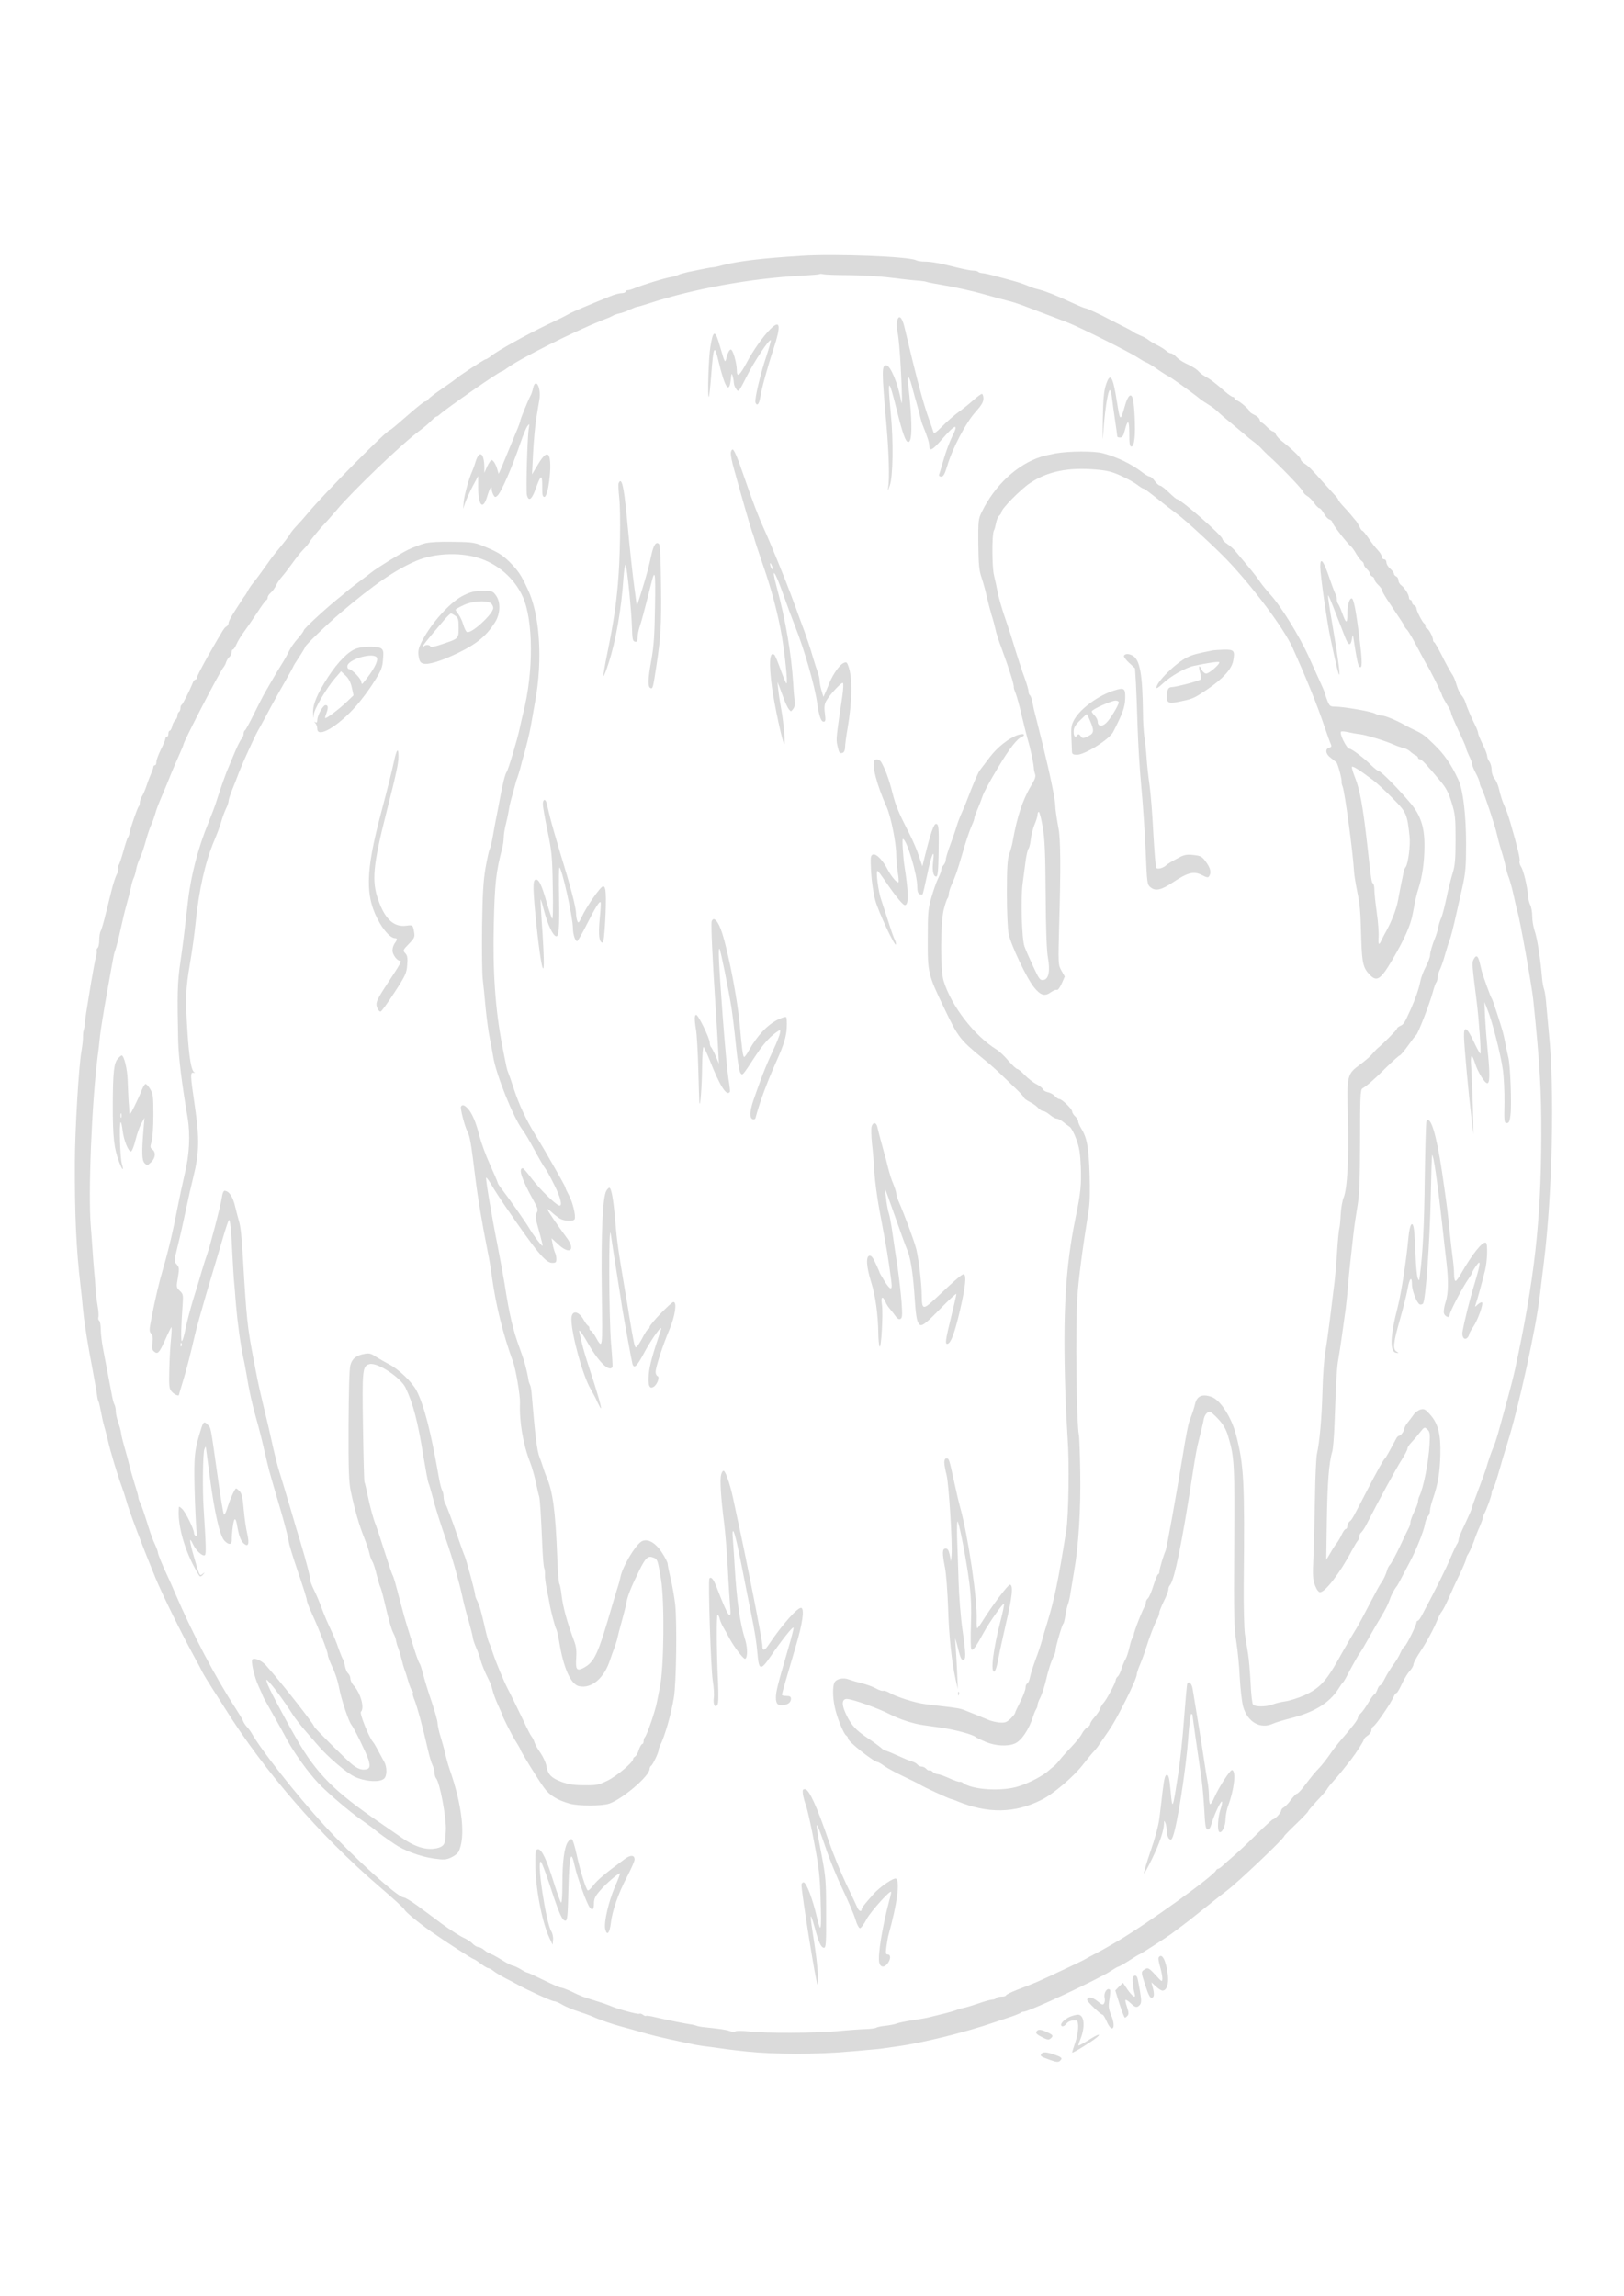 <?xml version="1.0" standalone="no"?>
<!DOCTYPE svg PUBLIC "-//W3C//DTD SVG 20010904//EN"
 "http://www.w3.org/TR/2001/REC-SVG-20010904/DTD/svg10.dtd">
<svg version="1.0" xmlns="http://www.w3.org/2000/svg" viewBox="0 0 1080 1527"
 preserveAspectRatio="xMidYMid meet">

<g transform="translate(0,1527) scale(0.1,-0.1)"
fill="#dbdbdb" stroke="none">
<path d="M5335 13569 c-262 -16 -427 -36 -530 -63 -27 -8 -57 -14 -65 -14 -15
-1 -64 -10 -163 -31 -26 -6 -55 -14 -65 -19 -9 -5 -35 -13 -57 -16 -43 -8
-179 -50 -233 -72 -18 -8 -39 -14 -47 -14 -8 0 -15 -4 -15 -10 0 -5 -12 -10
-26 -10 -14 0 -49 -9 -77 -21 -138 -56 -245 -101 -272 -116 -40 -22 -46 -25
-145 -72 -139 -67 -332 -174 -373 -208 -16 -13 -33 -23 -38 -23 -9 0 -187
-117 -199 -131 -3 -3 -43 -32 -90 -64 -47 -32 -89 -64 -93 -72 -4 -7 -13 -13
-20 -13 -7 0 -60 -43 -119 -95 -59 -52 -110 -95 -114 -95 -21 0 -437 -421
-544 -550 -25 -30 -60 -70 -78 -88 -18 -19 -37 -43 -42 -52 -8 -16 -46 -65
-100 -130 -12 -14 -43 -56 -70 -95 -27 -38 -60 -83 -73 -98 -13 -15 -30 -40
-38 -55 -8 -15 -16 -29 -19 -32 -5 -5 -34 -50 -83 -127 -15 -24 -27 -49 -27
-57 0 -8 -6 -19 -14 -23 -15 -9 -18 -13 -124 -198 -39 -70 -72 -133 -72 -141
0 -8 -5 -14 -10 -14 -6 0 -15 -11 -20 -26 -18 -46 -65 -139 -72 -142 -5 -2 -8
-12 -8 -22 0 -10 -4 -22 -10 -25 -5 -3 -10 -14 -10 -24 0 -10 -6 -24 -14 -30
-8 -7 -18 -26 -21 -42 -4 -16 -11 -29 -16 -29 -5 0 -9 -9 -9 -20 0 -11 -4 -20
-10 -20 -5 0 -10 -6 -10 -13 0 -7 -13 -39 -30 -72 -16 -33 -30 -70 -30 -82 0
-13 -4 -23 -10 -23 -5 0 -10 -5 -10 -11 0 -6 -6 -25 -14 -42 -8 -18 -22 -54
-31 -82 -9 -27 -23 -60 -31 -72 -8 -12 -14 -31 -14 -41 0 -10 -3 -22 -7 -25
-9 -10 -53 -136 -60 -172 -3 -16 -9 -32 -12 -35 -4 -3 -17 -43 -30 -90 -13
-47 -27 -89 -32 -94 -4 -5 -5 -14 -2 -22 2 -7 -2 -26 -11 -41 -8 -15 -25 -66
-36 -113 -12 -47 -30 -121 -41 -165 -11 -44 -24 -88 -29 -97 -6 -10 -10 -38
-10 -62 0 -25 -5 -48 -11 -51 -5 -4 -8 -12 -6 -18 2 -7 0 -25 -5 -42 -5 -16
-19 -95 -33 -175 -33 -202 -36 -220 -40 -260 -1 -19 -5 -42 -8 -50 -3 -8 -5
-28 -5 -45 1 -16 -4 -59 -10 -95 -18 -99 -43 -521 -44 -740 -1 -357 9 -574 37
-815 2 -16 6 -57 10 -90 3 -33 7 -78 10 -100 7 -72 32 -227 60 -370 14 -77 28
-154 30 -172 2 -18 6 -37 9 -42 4 -5 11 -36 17 -68 6 -32 14 -71 19 -88 5 -16
17 -61 26 -99 18 -80 66 -238 93 -311 10 -27 24 -70 31 -95 22 -79 100 -285
192 -510 48 -116 172 -369 263 -535 21 -38 45 -83 53 -100 8 -16 39 -66 67
-110 28 -44 65 -101 81 -127 260 -416 631 -845 1022 -1182 95 -81 172 -152
172 -157 0 -10 94 -88 171 -142 95 -67 281 -187 288 -187 4 0 25 -13 47 -30
21 -16 44 -30 50 -30 6 0 23 -9 38 -21 15 -12 53 -34 84 -50 31 -16 64 -33 72
-38 60 -34 228 -111 243 -111 9 0 34 -10 55 -23 20 -12 69 -33 107 -45 39 -13
79 -27 90 -32 50 -23 136 -53 200 -70 39 -10 102 -28 140 -39 39 -12 120 -32
180 -45 183 -40 183 -40 265 -50 25 -3 61 -8 80 -11 19 -3 58 -8 85 -11 28 -3
64 -7 80 -9 177 -19 471 -20 685 0 25 2 77 6 115 10 39 3 81 7 95 9 14 2 61 9
105 15 164 22 457 94 650 161 28 9 75 25 105 35 30 10 59 22 65 26 5 5 15 9
23 9 35 0 497 216 580 271 24 16 47 29 51 29 4 0 36 18 70 40 34 22 64 40 66
40 6 0 179 111 214 137 13 10 36 27 51 38 42 31 96 73 198 155 51 41 106 84
121 95 70 52 381 347 381 362 0 3 36 40 80 82 44 42 80 80 80 84 0 4 26 34 57
68 32 33 62 68 67 77 5 10 25 35 45 57 33 37 64 75 117 143 36 47 84 123 84
132 0 5 11 17 25 26 14 9 25 25 25 35 0 10 6 22 13 26 19 11 118 156 137 201
5 12 13 22 18 22 4 0 20 27 35 60 15 33 39 72 52 86 14 15 25 34 25 44 0 9 19
45 43 81 44 66 93 157 118 219 7 19 20 42 27 51 8 9 29 50 47 91 18 42 51 114
74 160 22 47 41 92 41 99 0 8 7 24 15 35 8 12 24 48 36 80 11 33 29 78 40 101
10 24 19 47 19 53 0 6 4 18 9 28 19 35 51 125 51 141 0 10 4 21 8 27 8 8 18
38 53 159 4 17 26 89 48 160 73 236 187 757 211 965 4 36 17 139 28 230 56
453 71 1147 33 1515 -5 55 -13 138 -17 185 -3 47 -10 96 -15 109 -5 13 -12 49
-14 80 -12 135 -32 262 -50 313 -8 24 -15 66 -15 93 0 28 -6 61 -13 75 -7 14
-14 41 -15 61 -4 61 -30 169 -46 194 -9 13 -13 30 -10 38 5 13 -16 99 -62 257
-18 59 -24 76 -48 131 -8 20 -20 59 -26 87 -6 28 -20 61 -31 73 -11 13 -19 37
-19 58 0 20 -7 45 -15 55 -8 11 -15 28 -15 38 0 10 -13 45 -30 78 -16 33 -30
66 -30 74 0 8 -9 31 -20 53 -25 50 -56 122 -65 153 -4 14 -15 34 -25 45 -10
11 -23 38 -30 60 -18 56 -18 57 -39 90 -11 17 -39 68 -62 115 -24 47 -47 87
-51 88 -5 2 -8 9 -8 16 0 20 -30 76 -41 76 -5 0 -9 6 -9 14 0 8 -3 16 -7 18
-12 5 -53 85 -53 101 0 8 -7 17 -15 21 -8 3 -15 12 -15 21 0 8 -4 15 -10 15
-5 0 -10 7 -10 15 0 20 -29 66 -52 83 -10 7 -18 22 -18 33 0 11 -7 22 -15 25
-8 4 -15 12 -15 18 0 7 -11 22 -25 34 -14 12 -25 31 -25 42 0 11 -7 20 -15 20
-8 0 -15 7 -15 15 0 8 -9 25 -20 38 -32 35 -43 50 -74 95 -16 23 -32 42 -36
42 -4 0 -12 11 -18 25 -7 14 -17 31 -22 38 -6 7 -20 23 -31 37 -11 14 -36 42
-55 62 -19 20 -34 40 -34 44 0 4 -11 19 -25 33 -13 14 -44 49 -69 76 -83 93
-101 112 -128 130 -16 9 -28 23 -28 30 0 12 -61 71 -129 124 -17 14 -33 33
-37 43 -3 10 -11 18 -17 18 -7 0 -25 14 -41 30 -16 17 -33 30 -37 30 -3 0 -9
8 -12 19 -2 10 -18 24 -36 32 -17 8 -31 18 -31 23 0 11 -61 64 -82 72 -10 3
-18 10 -18 15 0 5 -5 9 -11 9 -6 0 -28 15 -49 33 -70 61 -97 82 -131 101 -19
10 -39 25 -46 34 -14 16 -40 33 -93 58 -19 9 -45 27 -57 40 -12 13 -28 24 -36
24 -7 0 -22 8 -33 18 -10 9 -37 26 -59 37 -22 11 -49 27 -60 36 -11 9 -36 22
-55 29 -19 8 -37 17 -40 20 -3 4 -37 23 -76 42 -39 20 -79 40 -90 46 -55 30
-147 72 -156 72 -5 0 -42 15 -81 33 -109 51 -178 78 -222 90 -22 5 -49 13 -60
18 -39 17 -80 31 -110 39 -16 5 -66 18 -110 30 -44 12 -90 23 -102 23 -12 1
-25 5 -29 10 -4 4 -19 7 -32 7 -14 0 -60 9 -101 19 -118 30 -179 41 -222 41
-22 0 -47 4 -57 9 -47 25 -536 44 -757 30z m315 -129 c85 -1 209 -8 275 -17
66 -8 144 -17 174 -19 29 -2 56 -6 60 -8 4 -3 61 -14 127 -25 66 -11 179 -36
250 -56 71 -20 147 -41 169 -46 22 -5 63 -18 90 -28 96 -36 220 -83 240 -91
11 -4 40 -16 65 -25 78 -30 412 -197 464 -232 28 -18 54 -33 58 -33 4 0 36
-19 71 -43 34 -24 69 -46 77 -49 13 -5 172 -119 210 -151 8 -7 32 -23 53 -36
22 -13 49 -33 61 -45 23 -22 45 -41 141 -120 33 -28 66 -55 72 -61 7 -5 24
-19 39 -30 14 -11 34 -28 43 -39 9 -10 29 -30 45 -45 74 -65 225 -222 230
-239 4 -10 16 -24 29 -31 12 -6 33 -27 46 -46 13 -19 29 -35 35 -35 6 0 20
-16 30 -35 10 -19 27 -37 37 -40 11 -4 19 -12 19 -18 0 -13 97 -139 123 -160
8 -7 25 -30 37 -52 13 -22 30 -44 37 -48 7 -4 13 -14 13 -21 0 -7 9 -21 20
-31 11 -10 20 -24 20 -30 0 -7 7 -15 15 -19 8 -3 15 -11 15 -19 0 -7 11 -24
25 -37 14 -13 25 -28 25 -34 0 -6 15 -33 33 -61 100 -150 117 -175 117 -180 0
-3 8 -15 18 -25 10 -11 42 -66 71 -122 30 -57 57 -107 61 -113 13 -15 100
-191 100 -200 0 -4 14 -30 30 -57 17 -26 30 -53 30 -59 0 -10 21 -58 71 -165
16 -34 29 -66 29 -71 0 -5 9 -28 20 -51 11 -22 20 -47 20 -55 0 -8 11 -35 25
-61 14 -26 25 -54 25 -62 0 -9 7 -28 15 -42 16 -31 89 -249 100 -302 4 -19 17
-69 30 -110 13 -41 26 -91 30 -110 3 -19 12 -51 20 -70 7 -19 21 -69 30 -110
9 -41 20 -91 26 -110 19 -66 95 -494 105 -585 45 -434 55 -610 54 -915 -2
-564 -45 -948 -175 -1550 -9 -41 -32 -131 -51 -200 -19 -69 -44 -159 -55 -200
-11 -41 -26 -88 -33 -105 -16 -35 -40 -105 -54 -155 -6 -19 -29 -82 -51 -140
-22 -58 -41 -109 -41 -114 0 -8 -15 -43 -66 -152 -13 -28 -24 -58 -24 -65 0
-8 -4 -19 -8 -25 -5 -5 -25 -47 -45 -94 -31 -74 -98 -209 -185 -372 -13 -27
-28 -48 -33 -48 -5 0 -9 -5 -9 -11 0 -18 -70 -159 -79 -159 -4 0 -17 -19 -27
-42 -10 -24 -33 -61 -50 -83 -16 -22 -41 -62 -54 -88 -13 -26 -27 -47 -32 -47
-5 0 -14 -13 -19 -30 -6 -16 -15 -30 -19 -30 -5 0 -22 -24 -39 -53 -17 -29
-40 -62 -51 -72 -11 -10 -20 -24 -20 -31 0 -12 -34 -57 -113 -148 -23 -27 -58
-72 -77 -101 -20 -28 -49 -65 -65 -82 -31 -32 -47 -51 -105 -127 -19 -25 -39
-46 -45 -46 -5 0 -23 -19 -40 -41 -16 -23 -38 -45 -47 -50 -10 -5 -18 -15 -18
-21 0 -14 -40 -58 -53 -58 -5 0 -53 -44 -107 -97 -54 -54 -122 -118 -151 -143
-29 -25 -63 -55 -76 -67 -13 -13 -28 -23 -33 -23 -4 0 -10 -4 -12 -9 -14 -37
-458 -356 -657 -473 -25 -15 -57 -33 -71 -41 -14 -8 -47 -27 -75 -41 -27 -14
-57 -30 -65 -35 -8 -6 -69 -35 -135 -66 -209 -98 -191 -90 -322 -140 -40 -16
-73 -32 -73 -37 0 -4 -13 -8 -29 -8 -17 0 -33 -4 -36 -10 -3 -5 -16 -10 -28
-10 -12 -1 -53 -12 -92 -26 -38 -13 -80 -26 -92 -28 -12 -2 -35 -8 -50 -14
-15 -6 -48 -16 -73 -22 -25 -6 -63 -16 -85 -21 -46 -12 -65 -15 -155 -29 -36
-6 -76 -14 -90 -20 -14 -5 -46 -11 -72 -14 -25 -2 -52 -8 -60 -12 -7 -5 -40
-9 -73 -10 -33 -1 -118 -7 -190 -14 -154 -13 -467 -14 -580 -2 -44 5 -87 6
-94 1 -8 -4 -26 -3 -38 2 -23 9 -68 15 -163 25 -25 2 -52 7 -60 11 -8 3 -24 7
-35 8 -25 3 -162 30 -237 48 -32 8 -60 12 -62 9 -3 -3 -12 1 -20 7 -8 7 -19
10 -25 7 -9 -6 -150 33 -196 54 -11 5 -51 19 -90 31 -91 28 -100 31 -165 63
-30 14 -62 26 -70 26 -8 0 -60 23 -115 50 -55 27 -104 50 -109 50 -5 0 -25 10
-45 23 -20 12 -43 22 -51 23 -8 1 -40 17 -70 36 -30 19 -65 38 -76 42 -12 4
-32 15 -44 26 -13 11 -31 20 -40 20 -9 0 -25 10 -36 21 -10 12 -39 31 -64 42
-24 11 -87 52 -140 90 -52 39 -127 95 -167 124 -40 29 -80 53 -90 53 -38 0
-340 275 -523 475 -189 207 -422 503 -486 616 -6 11 -20 30 -31 42 -11 12 -23
30 -26 39 -3 10 -26 48 -50 85 -133 204 -284 491 -401 763 -20 47 -43 99 -51
115 -33 70 -65 148 -65 159 0 7 -9 31 -20 55 -12 23 -31 77 -44 119 -27 87
-45 139 -57 164 -5 10 -9 23 -9 30 0 8 -12 49 -26 93 -14 44 -29 98 -34 120
-5 22 -19 74 -31 115 -12 41 -23 86 -24 100 -2 14 -10 45 -19 70 -9 25 -16 58
-16 73 0 16 -4 36 -9 45 -5 9 -11 31 -14 47 -6 31 -37 193 -62 325 -8 42 -15
99 -15 127 0 29 -5 55 -10 58 -6 4 -8 14 -6 23 3 10 1 44 -5 77 -6 33 -12 85
-14 115 -1 30 -5 82 -9 115 -3 33 -8 98 -11 145 -3 47 -8 114 -11 150 -19 219
6 825 46 1140 6 41 12 100 15 130 3 30 23 156 45 280 51 284 46 260 58 295 6
17 21 75 33 130 12 55 30 132 41 170 11 39 24 89 29 113 4 23 12 50 17 60 5 9
13 35 17 57 3 21 15 55 24 75 10 19 28 71 40 115 12 44 28 91 35 105 7 14 18
45 26 70 12 43 18 58 56 148 9 20 19 46 24 57 15 39 49 121 79 188 17 38 31
71 31 75 0 18 241 484 265 512 7 8 16 25 19 37 4 11 13 27 21 33 8 7 15 21 15
31 0 11 4 19 9 19 5 0 16 17 25 38 9 20 30 55 47 77 16 22 55 78 86 125 30 47
59 87 64 88 5 2 9 10 9 18 0 8 9 22 21 32 11 9 27 31 35 49 9 18 26 43 38 56
12 13 42 52 68 88 25 35 59 78 75 94 17 17 34 37 39 46 10 20 78 101 114 138
13 14 45 51 71 81 106 126 429 436 545 522 40 30 61 48 89 76 12 12 25 22 29
22 4 0 13 6 20 13 39 37 398 287 413 287 3 0 20 10 37 23 84 62 442 242 624
314 37 14 72 29 77 33 6 4 24 11 42 15 18 3 50 15 72 26 22 10 45 19 50 19 6
0 43 11 83 24 290 95 679 166 1003 182 66 4 122 8 125 11 2 2 14 2 25 -1 11
-3 90 -6 175 -6z"/>
<path d="M5965 13132 c-3 -16 -1 -51 5 -78 6 -27 15 -128 20 -224 10 -180 11
-275 3 -230 -19 113 -71 240 -99 240 -31 0 -31 -32 1 -395 17 -192 21 -359 12
-415 -6 -30 -4 -29 10 10 22 59 25 296 7 480 -23 244 -16 247 42 14 37 -149
57 -204 74 -204 21 0 26 69 16 216 -4 55 -11 125 -15 155 -13 79 3 81 23 2 10
-37 26 -98 37 -134 10 -36 20 -75 22 -85 2 -10 8 -28 12 -39 33 -81 45 -119
45 -140 0 -41 22 -29 85 44 89 103 114 109 66 15 -16 -33 -41 -99 -55 -149
-15 -49 -28 -96 -31 -102 -2 -8 4 -13 14 -13 15 0 24 16 41 73 34 115 124 287
186 355 41 46 54 68 54 91 0 17 -5 31 -10 31 -6 0 -29 -17 -53 -38 -23 -21
-68 -58 -100 -81 -32 -23 -82 -67 -111 -97 -43 -43 -55 -51 -59 -36 -3 9 -16
49 -30 87 -30 83 -65 207 -113 405 -19 80 -42 173 -50 208 -17 67 -38 82 -49
34z"/>
<path d="M5125 13083 c-52 -52 -116 -143 -161 -228 -46 -85 -64 -98 -64 -47
-1 51 -26 137 -40 137 -8 0 -19 -19 -26 -45 -13 -50 -12 -50 -45 63 -33 117
-46 117 -65 -1 -12 -71 -20 -341 -10 -331 3 2 10 69 16 147 15 195 21 205 49
87 42 -176 71 -218 81 -119 4 41 6 45 12 24 4 -14 8 -34 8 -45 0 -11 7 -31 16
-43 15 -22 17 -20 70 85 51 101 150 250 160 240 2 -2 -11 -51 -30 -108 -41
-121 -79 -287 -72 -306 10 -26 24 -12 31 30 10 64 50 209 90 329 50 153 44
194 -20 131z"/>
<path d="M7354 12708 c-13 -40 -18 -97 -20 -223 -2 -167 -2 -168 6 -55 10 127
28 238 40 245 5 3 12 -21 15 -52 4 -32 13 -101 21 -153 8 -52 14 -98 14 -102
0 -5 8 -8 19 -8 14 0 22 11 30 43 21 82 31 77 31 -15 0 -70 3 -88 14 -88 10 0
17 17 21 55 7 55 0 215 -11 261 -11 44 -33 26 -53 -45 -30 -106 -32 -105 -52
19 -28 182 -46 209 -75 118z"/>
<path d="M3545 12688 c-4 -18 -11 -39 -16 -48 -17 -31 -69 -159 -69 -169 0 -6
-13 -41 -29 -78 -16 -38 -43 -104 -61 -148 -18 -44 -37 -91 -43 -103 l-11 -24
-7 24 c-9 36 -28 68 -40 68 -5 0 -18 -19 -29 -42 l-19 -43 0 40 c-2 94 -33
113 -58 35 -7 -25 -18 -54 -23 -65 -22 -48 -51 -154 -56 -200 l-4 -50 13 40
c8 22 30 71 50 110 l37 69 0 -71 c0 -126 31 -161 60 -65 16 54 30 77 30 48 0
-10 5 -26 11 -37 9 -17 13 -18 26 -7 25 21 98 187 158 363 15 44 34 89 42 100
14 19 15 18 10 -12 -10 -52 -20 -418 -13 -446 11 -44 32 -31 56 36 37 103 46
107 46 24 -1 -57 2 -72 14 -72 25 0 51 199 34 263 -10 37 -36 22 -77 -48 l-39
-65 7 140 c4 77 13 180 21 230 8 49 17 107 21 127 13 81 -26 151 -42 76z"/>
<path d="M4860 12253 c0 -15 9 -61 21 -102 50 -182 112 -396 121 -420 6 -14
14 -39 18 -56 5 -16 28 -88 53 -160 59 -168 101 -330 127 -480 21 -128 39
-303 31 -311 -3 -2 -20 37 -38 87 -18 51 -37 97 -42 102 -33 33 -40 -53 -16
-223 16 -113 68 -357 80 -368 10 -10 -4 149 -20 233 -7 39 -16 95 -19 125 l-6
55 14 -35 c7 -19 21 -56 30 -81 9 -25 23 -54 31 -65 15 -19 15 -19 30 1 9 11
13 31 11 45 -3 14 -8 70 -11 125 -13 202 -51 423 -111 645 -39 143 -11 106 49
-65 19 -55 53 -146 75 -202 61 -153 131 -396 147 -513 12 -82 25 -120 42 -120
13 0 14 9 9 54 -6 41 -3 62 8 83 24 43 104 129 112 120 4 -4 2 -42 -4 -85 -41
-276 -43 -290 -33 -331 11 -50 15 -55 36 -48 9 4 15 19 15 37 0 16 7 71 16
121 32 186 34 346 5 421 -9 25 -13 27 -33 17 -24 -11 -67 -72 -89 -124 -6 -16
-19 -46 -27 -65 l-16 -35 -12 40 c-7 22 -13 52 -13 67 -1 15 -6 39 -12 55 -6
15 -22 64 -35 108 -12 44 -37 118 -54 165 -18 47 -42 114 -55 150 -13 36 -31
83 -39 105 -27 74 -141 354 -172 420 -40 87 -82 198 -137 358 -37 110 -65 177
-74 177 -7 0 -13 -11 -13 -27z m279 -768 c0 -5 -4 -3 -9 5 -5 8 -9 22 -9 30 0
16 17 -16 18 -35z"/>
<path d="M7019 12254 c-35 -7 -78 -16 -95 -22 -160 -51 -308 -189 -395 -367
-23 -47 -24 -59 -23 -215 2 -138 5 -175 23 -226 11 -34 27 -90 34 -125 8 -35
22 -89 31 -119 10 -30 21 -73 26 -95 4 -22 22 -78 40 -125 56 -153 85 -246 82
-262 -1 -4 5 -22 13 -41 7 -18 26 -85 40 -148 15 -63 33 -134 40 -159 16 -51
38 -155 40 -185 0 -11 4 -30 8 -42 6 -15 1 -33 -15 -60 -67 -110 -103 -219
-134 -393 -3 -19 -13 -55 -22 -80 -12 -36 -16 -89 -16 -260 0 -120 5 -240 12
-272 14 -72 121 -297 168 -354 44 -55 72 -63 112 -34 17 12 35 19 40 16 6 -4
20 14 32 41 l21 48 -22 39 c-22 39 -22 42 -15 310 11 369 9 563 -4 633 -13 70
-22 133 -22 153 0 41 -34 206 -84 409 -31 124 -57 230 -59 235 -1 6 -5 28 -10
49 -4 20 -11 40 -16 43 -5 3 -9 14 -9 25 0 11 -11 48 -23 82 -21 55 -49 142
-93 287 -8 25 -28 86 -45 135 -17 50 -37 119 -44 155 -7 36 -18 88 -25 115
-13 55 -14 268 -1 294 5 9 11 32 15 52 4 21 13 42 21 49 8 7 15 18 15 24 0 22
131 155 193 195 115 76 252 104 435 88 75 -6 109 -15 168 -42 42 -19 90 -46
108 -60 18 -14 36 -25 40 -25 7 0 22 -11 141 -105 28 -22 66 -51 85 -65 50
-36 253 -223 331 -305 173 -181 378 -456 435 -583 94 -209 164 -382 211 -522
20 -58 39 -112 44 -121 6 -13 3 -18 -11 -22 -29 -7 -25 -42 8 -66 15 -12 32
-25 39 -31 10 -9 39 -116 35 -132 -1 -4 2 -18 7 -30 15 -41 68 -431 76 -568 1
-19 10 -75 20 -125 20 -98 22 -122 28 -330 5 -149 13 -184 55 -227 48 -51 73
-35 152 99 79 135 121 228 135 305 20 105 24 124 39 171 24 73 39 176 39 275
2 127 -25 210 -93 290 -81 96 -195 212 -209 212 -7 0 -31 20 -55 43 -40 41
-127 107 -141 107 -20 0 -71 105 -56 114 4 3 25 1 47 -4 22 -5 59 -12 81 -14
43 -6 164 -43 223 -69 19 -9 47 -18 63 -22 15 -3 36 -14 46 -24 9 -9 25 -20
34 -24 9 -3 17 -11 17 -17 0 -5 6 -10 13 -10 12 -1 43 -34 135 -144 39 -46 55
-77 76 -145 24 -78 26 -102 26 -247 0 -129 -4 -172 -19 -220 -10 -32 -29 -106
-41 -164 -12 -58 -28 -118 -35 -135 -8 -16 -17 -46 -21 -65 -3 -19 -12 -48
-19 -65 -20 -48 -35 -100 -35 -121 0 -11 -13 -44 -28 -74 -16 -30 -32 -73 -36
-95 -10 -51 -32 -116 -63 -185 -43 -95 -47 -102 -70 -113 -13 -6 -23 -14 -23
-19 0 -8 -94 -103 -133 -134 -7 -7 -22 -23 -33 -36 -10 -13 -45 -43 -77 -67
-90 -66 -91 -70 -83 -362 7 -265 -4 -467 -29 -526 -8 -20 -17 -70 -19 -112 -2
-42 -6 -83 -9 -91 -3 -8 -11 -86 -16 -172 -6 -87 -15 -188 -21 -225 -5 -38
-16 -129 -25 -203 -9 -74 -23 -173 -31 -220 -8 -47 -17 -164 -19 -260 -5 -181
-19 -341 -37 -420 -5 -25 -11 -153 -13 -285 -2 -132 -7 -308 -10 -392 -6 -131
-5 -158 10 -197 11 -29 24 -46 34 -46 34 0 134 130 210 275 18 33 36 64 42 69
5 6 9 18 9 27 0 9 6 22 14 28 8 7 26 35 40 64 69 136 195 368 229 420 20 32
37 64 37 72 0 8 12 27 28 43 15 16 40 45 56 66 28 35 29 36 48 19 17 -16 19
-28 15 -98 -6 -118 -41 -293 -68 -347 -5 -10 -9 -26 -9 -35 0 -10 -11 -40 -25
-68 -13 -27 -25 -58 -25 -68 0 -9 -4 -25 -9 -35 -5 -9 -33 -66 -61 -127 -29
-60 -58 -115 -66 -122 -7 -7 -16 -23 -19 -36 -9 -31 -27 -69 -41 -87 -7 -8
-40 -69 -74 -135 -34 -66 -74 -140 -89 -165 -25 -40 -80 -134 -121 -208 -82
-146 -126 -192 -226 -238 -41 -18 -97 -36 -126 -40 -29 -4 -67 -13 -85 -21
-41 -16 -117 -17 -130 0 -6 6 -13 71 -16 142 -4 72 -11 159 -17 195 -6 36 -15
94 -21 130 -5 37 -9 180 -8 320 7 697 2 802 -51 1007 -30 116 -105 232 -163
252 -62 22 -98 6 -110 -49 -5 -23 -18 -62 -38 -115 -8 -23 -23 -99 -44 -230
-44 -267 -106 -613 -114 -630 -14 -31 -41 -122 -41 -139 0 -9 -3 -16 -8 -16
-4 0 -18 -34 -31 -74 -12 -41 -29 -80 -37 -87 -8 -6 -14 -19 -14 -29 0 -9 -3
-19 -6 -23 -11 -11 -74 -171 -74 -189 0 -9 -4 -19 -8 -22 -5 -3 -14 -31 -21
-63 -7 -32 -19 -67 -26 -79 -7 -11 -19 -39 -26 -62 -7 -23 -18 -47 -26 -53 -7
-6 -13 -17 -13 -23 0 -16 -58 -126 -80 -151 -10 -11 -21 -29 -24 -41 -3 -11
-20 -36 -36 -54 -17 -19 -30 -39 -30 -46 0 -8 -9 -18 -20 -24 -11 -6 -27 -25
-36 -43 -9 -18 -41 -57 -70 -87 -29 -30 -63 -68 -76 -85 -12 -16 -30 -36 -40
-43 -9 -7 -23 -18 -30 -25 -38 -36 -132 -86 -207 -109 -112 -35 -309 -22 -367
24 -7 5 -16 8 -20 7 -10 -2 -30 5 -91 32 -24 10 -50 19 -59 19 -8 0 -22 7 -31
15 -8 8 -18 13 -23 10 -4 -3 -13 2 -20 10 -7 8 -20 15 -30 15 -10 0 -23 6 -29
14 -7 8 -23 17 -36 20 -13 3 -58 22 -100 41 -41 19 -77 33 -79 32 -3 -1 -15 7
-28 19 -13 11 -52 40 -87 63 -73 49 -103 80 -133 136 -42 79 -44 125 -6 125
35 0 211 -63 288 -103 64 -33 156 -63 225 -72 11 -2 58 -8 105 -15 91 -12 217
-45 238 -63 7 -6 39 -21 70 -34 64 -26 143 -30 190 -10 45 19 95 93 123 182 7
22 17 44 21 49 4 6 8 17 8 26 0 8 8 31 19 50 10 20 26 69 36 110 16 72 37 135
56 172 5 10 9 25 9 33 0 22 43 169 51 175 4 3 10 28 14 55 4 28 12 61 17 75 6
14 14 50 18 80 5 30 16 96 24 145 29 164 44 409 40 650 -2 127 -6 239 -9 251
-16 72 -24 714 -10 918 7 115 33 314 75 576 8 50 10 133 6 245 -6 175 -17 238
-56 300 -11 18 -20 39 -20 47 0 8 -9 23 -20 33 -11 10 -20 25 -20 33 0 16 -68
82 -85 82 -7 0 -20 9 -29 19 -10 11 -31 23 -46 26 -16 3 -31 12 -34 20 -3 8
-22 23 -43 34 -21 10 -56 38 -78 60 -21 23 -44 41 -50 41 -6 0 -33 25 -60 56
-26 31 -61 64 -77 73 -147 90 -302 290 -353 458 -22 70 -21 381 1 472 9 36 20
70 25 75 5 6 9 19 9 30 0 11 8 38 18 60 26 57 40 99 67 191 29 102 53 172 71
212 8 17 14 36 14 42 0 6 9 30 19 54 10 23 26 63 34 88 8 26 54 111 102 190
80 134 131 199 166 211 8 3 11 9 7 13 -4 4 -22 2 -40 -4 -59 -21 -136 -81
-187 -149 -28 -37 -58 -76 -66 -87 -8 -10 -33 -67 -56 -125 -22 -58 -47 -121
-56 -140 -27 -61 -31 -74 -44 -115 -6 -22 -25 -74 -40 -116 -16 -42 -29 -85
-29 -97 0 -11 -7 -27 -15 -36 -8 -8 -15 -22 -15 -31 0 -9 -9 -33 -20 -55 -11
-21 -31 -78 -45 -126 -23 -79 -25 -104 -25 -279 -1 -225 1 -235 110 -462 92
-193 104 -208 256 -333 44 -35 100 -85 125 -110 26 -25 70 -67 98 -94 28 -27
51 -53 51 -57 0 -5 17 -17 38 -28 20 -10 46 -28 56 -40 11 -12 26 -21 34 -21
8 0 27 -11 44 -25 16 -14 36 -25 45 -25 8 0 28 -10 43 -22 15 -13 35 -27 44
-33 9 -5 29 -41 43 -80 21 -56 27 -94 31 -189 4 -117 -1 -171 -35 -335 -67
-327 -85 -627 -68 -1161 3 -96 10 -233 15 -305 12 -162 7 -515 -9 -615 -54
-338 -77 -451 -130 -625 -11 -33 -24 -80 -31 -105 -7 -25 -25 -81 -42 -125
-16 -44 -34 -98 -38 -120 -4 -22 -13 -41 -19 -43 -6 -2 -11 -15 -11 -28 0 -14
-16 -55 -35 -93 -19 -37 -35 -71 -35 -76 0 -4 -14 -21 -30 -37 -25 -23 -37
-28 -73 -25 -23 2 -58 10 -77 19 -19 8 -55 23 -80 33 -25 10 -58 23 -75 30
-27 11 -52 16 -170 29 -16 2 -57 7 -89 11 -67 8 -194 48 -239 75 -16 10 -35
16 -42 14 -7 -3 -29 4 -50 16 -20 11 -62 27 -93 34 -32 8 -70 19 -86 25 -37
15 -83 5 -96 -19 -13 -24 -13 -96 1 -162 13 -66 59 -180 76 -191 7 -4 13 -14
13 -21 0 -20 172 -156 197 -156 5 0 25 -12 44 -26 19 -14 77 -45 129 -70 52
-25 102 -49 110 -55 27 -17 179 -87 202 -94 13 -3 32 -10 43 -15 204 -84 384
-82 564 10 78 39 214 156 273 233 26 34 57 71 68 83 12 12 29 33 38 47 9 14
35 51 57 83 37 53 64 102 122 216 45 90 73 156 73 171 0 8 9 37 21 64 11 26
30 77 41 113 23 73 53 152 74 192 8 14 14 33 14 42 0 9 14 43 30 76 17 33 30
68 30 78 0 10 4 22 10 28 29 29 81 280 151 739 18 117 29 178 39 215 15 61 31
124 35 149 5 28 23 51 40 51 7 0 34 -23 59 -51 34 -37 51 -68 65 -117 40 -133
43 -188 39 -732 -3 -454 -1 -539 14 -630 9 -58 20 -166 23 -240 4 -74 14 -160
22 -190 29 -104 114 -153 198 -115 17 8 67 23 113 35 160 40 260 101 321 194
14 23 29 44 33 47 5 3 25 39 46 81 22 41 49 90 62 108 13 18 42 67 65 109 23
42 60 105 82 141 22 36 46 83 53 105 12 36 30 71 53 100 4 6 20 35 35 65 16
30 38 73 50 95 38 71 92 204 98 246 4 22 13 46 20 54 8 7 14 24 14 38 0 13 9
50 21 83 32 93 45 171 48 291 3 134 -15 205 -69 265 -30 34 -39 39 -62 33 -15
-4 -35 -18 -45 -32 -10 -14 -28 -38 -40 -53 -13 -15 -23 -34 -23 -41 -1 -17
-24 -49 -36 -49 -5 0 -14 -8 -19 -19 -49 -92 -69 -127 -74 -131 -10 -7 -54
-86 -125 -224 -93 -180 -93 -181 -110 -195 -9 -8 -16 -22 -16 -32 0 -11 -5
-19 -10 -19 -6 0 -18 -17 -27 -37 -10 -21 -25 -47 -34 -58 -9 -11 -28 -40 -42
-65 l-27 -45 4 265 c4 248 14 384 36 455 5 17 12 98 15 180 11 308 16 386 26
437 5 29 16 100 24 158 8 58 19 139 25 180 5 41 12 108 15 150 3 41 10 111 15
155 5 44 14 125 20 180 6 55 19 143 28 195 13 75 16 168 17 433 0 289 2 339
15 347 33 20 78 59 157 138 46 45 87 82 92 82 4 0 28 28 52 61 24 34 50 68 58
76 15 16 89 208 111 288 7 28 17 54 21 60 5 5 9 19 9 31 0 12 6 35 14 51 8 15
25 62 36 103 12 41 25 84 30 95 9 23 24 82 46 180 9 39 27 118 40 177 20 91
24 133 24 283 0 194 -20 362 -52 430 -48 103 -95 170 -161 233 -10 9 -30 29
-45 43 -15 15 -47 36 -72 47 -25 12 -56 27 -70 35 -57 33 -137 67 -158 67 -13
0 -36 7 -51 15 -29 14 -208 45 -266 45 -29 0 -34 5 -49 43 -9 23 -16 46 -16
49 0 4 -15 39 -34 80 -18 40 -50 111 -71 157 -63 140 -188 343 -261 421 -22
25 -52 61 -65 81 -13 20 -46 63 -74 96 -27 32 -63 76 -80 96 -16 21 -44 47
-62 58 -18 12 -33 26 -33 33 0 23 -278 266 -304 266 -3 0 -27 20 -53 45 -25
25 -52 45 -59 45 -7 0 -22 14 -34 30 -12 17 -27 30 -34 30 -7 0 -29 12 -49 28
-71 55 -165 101 -262 127 -59 16 -223 15 -316 -1z m2111 -2172 c25 -19 84 -73
131 -121 92 -93 97 -103 113 -254 7 -57 -10 -185 -26 -204 -6 -7 -12 -23 -14
-36 -2 -12 -9 -44 -15 -72 -5 -27 -16 -79 -22 -115 -11 -60 -46 -147 -82 -210
-8 -14 -20 -37 -27 -52 -18 -40 -23 -34 -20 20 2 27 -3 100 -12 162 -9 63 -16
131 -16 152 0 20 -4 39 -9 42 -10 6 -11 12 -41 281 -26 227 -47 344 -77 419
-13 33 -23 66 -23 73 0 14 45 -14 140 -85z m-2196 -311 c14 -80 18 -169 20
-453 1 -230 7 -376 15 -418 16 -87 5 -144 -30 -148 -23 -3 -29 6 -68 90 -24
51 -50 111 -58 133 -18 50 -26 320 -12 420 5 39 14 103 19 144 5 40 14 78 19
85 6 6 13 35 16 64 3 29 15 73 25 98 11 25 20 54 20 65 0 10 4 19 8 19 5 0 17
-45 26 -99z"/>
<path d="M4114 12056 c-3 -7 -1 -51 4 -96 11 -103 6 -415 -9 -575 -13 -148
-31 -266 -70 -459 -17 -81 -28 -150 -26 -153 3 -2 19 38 35 89 46 139 85 361
98 561 4 54 10 94 14 90 10 -10 40 -310 43 -423 2 -72 5 -85 20 -88 13 -3 17
3 17 27 0 17 6 50 14 73 13 38 28 94 77 288 25 100 29 79 25 -155 -3 -192 -8
-264 -25 -359 -23 -125 -24 -177 -4 -183 14 -5 16 2 38 147 29 191 34 263 31
533 -2 189 -6 271 -14 279 -19 19 -37 -9 -51 -77 -15 -70 -33 -138 -69 -253
l-27 -83 -17 128 c-10 70 -29 249 -43 396 -22 238 -34 307 -51 307 -2 0 -7 -6
-10 -14z"/>
<path d="M2825 11656 c-27 -7 -77 -26 -110 -42 -54 -26 -206 -120 -245 -151
-8 -7 -42 -32 -75 -57 -33 -25 -67 -51 -75 -58 -8 -7 -44 -37 -80 -66 -95 -78
-220 -195 -220 -205 0 -5 -18 -30 -40 -55 -23 -25 -48 -62 -57 -81 -9 -20 -32
-61 -51 -91 -19 -30 -46 -75 -60 -100 -14 -25 -36 -63 -49 -85 -13 -22 -46
-87 -75 -145 -28 -58 -55 -106 -59 -108 -5 -2 -9 -13 -9 -24 0 -10 -6 -26 -14
-33 -8 -8 -28 -49 -46 -92 -18 -43 -38 -91 -45 -108 -15 -33 -57 -154 -79
-225 -8 -25 -30 -83 -49 -130 -68 -163 -118 -355 -137 -525 -24 -210 -32 -277
-51 -408 -19 -133 -21 -206 -14 -522 3 -109 24 -283 62 -504 20 -120 13 -251
-20 -386 -13 -55 -34 -154 -47 -220 -27 -143 -59 -279 -93 -395 -27 -90 -56
-212 -81 -344 -14 -71 -14 -82 -1 -96 11 -12 13 -29 9 -61 -5 -34 -2 -48 10
-58 25 -21 35 -10 73 74 19 44 39 83 42 87 4 5 3 -27 -1 -70 -5 -42 -10 -135
-12 -207 -3 -119 -1 -132 17 -152 17 -19 47 -32 47 -20 0 2 12 41 26 88 26 85
48 172 80 309 9 41 44 165 76 275 68 228 76 254 115 387 16 54 32 100 35 103
8 9 16 -66 23 -220 4 -71 8 -148 10 -170 2 -22 9 -98 14 -170 11 -127 31 -274
51 -365 6 -25 14 -72 20 -105 15 -97 39 -204 64 -290 13 -44 36 -134 51 -200
15 -66 35 -149 46 -185 10 -36 41 -142 69 -237 27 -95 50 -183 50 -195 0 -13
27 -102 60 -198 33 -96 60 -182 60 -191 0 -10 15 -50 34 -91 51 -112 106 -254
106 -274 0 -11 14 -48 31 -84 18 -36 37 -96 44 -135 13 -73 63 -224 82 -247
18 -22 100 -190 113 -231 16 -50 8 -67 -32 -67 -23 0 -47 11 -77 35 -40 32
-251 242 -251 250 0 14 -211 284 -318 405 -28 33 -75 55 -93 44 -13 -8 11
-115 40 -178 17 -37 31 -69 31 -71 0 -2 28 -52 62 -112 34 -59 77 -137 96
-173 44 -83 142 -220 207 -288 64 -68 207 -190 293 -250 37 -26 76 -54 87 -64
23 -20 74 -56 130 -94 63 -43 169 -82 256 -95 71 -10 85 -9 118 6 21 9 44 27
50 38 49 96 26 308 -60 552 -10 28 -26 88 -34 126 -2 9 -13 46 -24 84 -12 37
-21 79 -21 94 0 14 -18 78 -39 141 -22 63 -47 144 -56 180 -9 36 -20 70 -24
75 -9 11 -29 71 -56 160 -10 33 -24 78 -31 100 -7 22 -25 85 -39 140 -37 142
-48 179 -55 190 -4 6 -28 78 -54 160 -26 83 -52 159 -56 170 -17 40 -39 122
-55 199 -9 44 -18 83 -21 87 -3 5 -7 169 -10 365 -6 386 -4 409 44 421 52 13
206 -89 239 -157 50 -104 82 -227 118 -452 15 -90 30 -172 35 -183 5 -11 15
-47 24 -80 18 -73 55 -190 97 -310 36 -102 83 -269 104 -365 7 -36 25 -105 40
-155 14 -49 27 -101 29 -115 1 -14 12 -45 23 -70 11 -25 23 -58 27 -75 9 -34
29 -84 55 -135 10 -19 22 -51 26 -70 4 -19 20 -63 36 -98 16 -35 29 -65 29
-67 0 -10 68 -144 93 -182 15 -24 27 -45 27 -48 0 -10 123 -209 159 -257 36
-50 89 -82 171 -105 59 -16 215 -16 263 1 90 33 267 184 267 230 0 8 5 18 10
21 11 7 50 88 50 105 0 5 4 18 9 28 31 61 74 208 92 319 17 96 22 508 9 623
-6 52 -20 130 -31 174 -10 43 -19 86 -19 95 0 9 -17 42 -37 73 -45 70 -100 99
-139 74 -43 -29 -125 -168 -138 -236 -4 -19 -11 -46 -16 -60 -5 -14 -20 -65
-35 -115 -100 -346 -121 -391 -199 -431 -41 -20 -49 -7 -44 68 3 44 0 76 -12
108 -49 131 -77 232 -86 315 -4 33 -10 65 -14 70 -4 6 -11 84 -14 175 -12 307
-29 439 -71 535 -7 17 -18 48 -25 70 -7 22 -16 49 -21 60 -18 42 -30 145 -54
432 -2 23 -7 48 -11 54 -4 7 -9 22 -10 33 -11 66 -27 125 -58 209 -44 117 -70
229 -101 432 -7 41 -34 190 -45 245 -39 194 -82 451 -77 457 3 2 19 -20 36
-49 17 -29 60 -96 96 -148 208 -303 264 -370 308 -370 22 0 27 4 27 26 0 14
-4 33 -9 42 -4 9 -12 35 -16 57 l-7 39 47 -43 c76 -70 115 -34 52 49 -53 71
-127 179 -127 187 0 4 12 -5 28 -19 15 -14 38 -32 52 -41 29 -20 96 -23 102
-5 8 24 -14 113 -38 157 -13 24 -24 47 -24 52 0 6 -40 78 -140 251 -8 14 -35
59 -60 100 -63 103 -107 199 -142 303 -16 50 -33 99 -38 110 -9 22 -10 27 -41
185 -45 237 -63 488 -55 805 6 270 15 347 55 500 6 22 11 56 11 75 0 20 7 61
15 92 8 31 16 72 19 90 2 18 11 58 20 88 8 30 18 66 22 80 3 14 9 34 14 45 4
11 13 40 20 65 6 25 15 59 20 75 16 53 42 159 50 205 4 25 17 99 29 165 51
277 31 577 -49 745 -45 97 -62 121 -117 178 -46 46 -76 66 -148 97 -89 38 -92
39 -230 41 -89 2 -158 -2 -190 -10z m351 -95 c134 -40 245 -137 301 -261 70
-156 72 -499 3 -770 -6 -25 -17 -72 -24 -105 -16 -75 -76 -276 -87 -290 -10
-14 -26 -77 -45 -180 -8 -44 -19 -102 -25 -130 -5 -27 -16 -81 -22 -120 -7
-38 -16 -76 -20 -82 -5 -7 -17 -64 -28 -125 -15 -88 -20 -174 -23 -388 -2
-151 0 -309 4 -350 5 -41 14 -131 20 -200 7 -69 19 -156 27 -195 8 -38 18 -94
23 -124 19 -118 134 -405 195 -486 13 -16 49 -77 80 -135 31 -58 63 -112 70
-120 7 -8 34 -56 59 -107 45 -88 59 -149 34 -141 -28 10 -129 109 -179 175
-30 40 -58 73 -62 73 -32 0 -8 -73 71 -215 29 -52 32 -62 21 -82 -11 -20 -8
-38 15 -119 15 -53 26 -98 24 -100 -5 -4 -64 74 -88 116 -18 32 -132 195 -177
253 -18 23 -33 45 -33 50 0 4 -23 58 -51 120 -28 61 -59 147 -70 189 -23 93
-50 155 -78 185 -23 24 -36 28 -45 14 -7 -11 23 -128 42 -166 17 -34 24 -70
52 -300 18 -146 46 -312 84 -503 9 -40 20 -110 26 -155 27 -198 75 -391 141
-572 19 -50 49 -228 47 -275 -5 -127 21 -278 67 -395 13 -33 30 -94 39 -136 9
-42 18 -83 21 -90 6 -17 13 -131 21 -318 3 -80 9 -152 13 -160 4 -9 6 -29 5
-46 -1 -16 5 -61 13 -100 8 -38 16 -80 18 -92 6 -41 37 -158 44 -168 4 -5 13
-44 20 -85 28 -174 77 -283 131 -295 85 -19 170 54 209 180 6 17 17 50 27 75
9 25 18 54 20 65 2 11 15 63 30 115 14 52 27 102 28 110 7 49 28 103 89 228
40 80 56 96 90 83 30 -11 31 -15 53 -146 24 -146 20 -582 -7 -714 -5 -25 -14
-71 -20 -101 -11 -60 -66 -219 -80 -234 -5 -6 -9 -18 -9 -28 0 -10 -4 -18 -9
-18 -5 0 -15 -17 -22 -37 -6 -21 -18 -42 -25 -46 -8 -4 -14 -12 -14 -18 0 -21
-107 -111 -169 -142 -60 -29 -73 -32 -156 -31 -68 0 -105 6 -152 23 -68 26
-91 50 -100 109 -4 20 -21 57 -38 82 -18 25 -36 56 -40 70 -4 14 -13 32 -20
40 -6 8 -22 38 -35 65 -22 48 -105 218 -127 260 -22 42 -76 172 -94 227 -10
31 -22 65 -28 75 -5 10 -19 63 -31 118 -22 96 -32 130 -51 167 -5 10 -9 23 -9
30 0 17 -60 239 -70 259 -4 8 -22 58 -40 110 -39 115 -77 218 -90 241 -6 10
-10 29 -10 43 0 14 -4 33 -10 43 -5 9 -14 44 -20 77 -54 311 -99 486 -150 586
-30 57 -119 143 -183 175 -28 15 -68 38 -89 51 -30 21 -44 24 -74 18 -55 -10
-83 -32 -94 -76 -7 -24 -11 -182 -12 -402 -1 -300 2 -375 15 -437 28 -130 56
-225 87 -303 17 -42 33 -91 37 -109 3 -18 12 -42 19 -53 7 -11 20 -51 29 -90
10 -38 20 -74 24 -80 3 -5 14 -41 23 -80 35 -149 50 -199 64 -228 9 -16 17
-39 18 -51 2 -11 8 -34 15 -49 6 -16 16 -50 22 -75 6 -26 15 -56 19 -67 5 -11
16 -46 25 -77 9 -32 21 -60 26 -64 5 -3 7 -9 4 -14 -3 -4 2 -25 11 -46 17 -40
57 -187 89 -329 10 -44 24 -92 32 -107 7 -15 13 -38 13 -51 0 -12 4 -27 9 -33
26 -26 71 -272 66 -351 -1 -18 -3 -43 -4 -56 -2 -39 -23 -57 -74 -63 -64 -8
-135 16 -217 74 -36 25 -101 70 -145 100 -300 205 -419 324 -551 553 -98 171
-190 347 -199 379 -6 24 -5 24 22 -6 32 -36 102 -132 147 -204 17 -27 60 -82
95 -122 35 -40 71 -82 81 -93 62 -72 184 -176 236 -201 67 -33 167 -41 197
-15 21 16 22 76 3 111 -56 104 -67 125 -78 137 -26 32 -88 187 -78 197 26 26
-2 127 -51 179 -10 12 -19 31 -19 43 0 12 -7 27 -15 34 -8 7 -17 28 -21 49 -4
20 -10 41 -14 46 -4 6 -15 33 -25 60 -23 66 -27 76 -69 166 -19 41 -42 98 -51
125 -10 27 -30 75 -46 107 -16 32 -27 62 -25 65 4 7 -32 144 -68 262 -8 25
-40 131 -70 235 -31 105 -63 210 -71 235 -8 25 -24 88 -36 140 -26 119 -40
178 -72 310 -14 58 -30 130 -36 160 -6 30 -17 89 -25 130 -41 214 -47 273 -70
665 -9 153 -16 217 -26 250 -5 17 -17 61 -26 99 -15 66 -41 105 -71 106 -7 0
-15 -21 -18 -47 -7 -50 -78 -322 -100 -383 -7 -19 -23 -69 -35 -110 -11 -41
-37 -124 -56 -185 -18 -60 -41 -147 -50 -192 -9 -46 -20 -83 -25 -83 -7 0 -5
104 6 249 4 58 2 66 -20 86 -23 22 -23 25 -12 88 10 60 9 68 -8 87 -18 20 -18
23 8 128 15 59 38 162 52 230 14 68 37 169 51 225 39 155 41 259 10 468 -31
212 -32 228 -8 224 9 -1 12 0 6 2 -21 7 -36 93 -47 263 -15 235 -13 286 16
460 15 85 31 205 37 265 23 226 63 406 123 550 19 44 42 105 50 136 9 31 24
69 32 85 8 16 15 37 15 46 0 9 11 43 24 75 13 32 34 85 46 118 13 33 41 98 63
145 51 110 49 107 82 165 15 28 47 86 70 130 24 44 66 120 94 168 28 49 51 91
51 93 0 3 18 32 40 65 22 33 40 64 40 67 0 10 150 154 236 227 220 187 366
287 503 345 117 50 282 58 407 21z m-1969 -5243 c-3 -8 -6 -5 -6 6 -1 11 2 17
5 13 3 -3 4 -12 1 -19z"/>
<path d="M3085 11311 c-88 -41 -219 -187 -282 -312 -20 -41 -24 -59 -19 -94 6
-35 12 -44 32 -49 34 -9 121 18 234 73 121 59 184 111 241 200 37 58 40 136 7
181 -20 28 -26 30 -87 30 -52 0 -79 -6 -126 -29z m176 -51 c10 -6 19 -21 19
-34 0 -39 -144 -172 -174 -160 -7 3 -18 25 -25 49 -7 25 -22 56 -32 69 -11 13
-19 27 -19 31 0 3 24 17 53 30 56 27 142 33 178 15z m-233 -86 c19 -13 22 -24
22 -79 0 -74 2 -72 -114 -111 -43 -15 -72 -20 -74 -14 -5 14 -39 13 -45 -2 -3
-8 -6 -8 -6 -2 -1 10 25 42 140 177 22 26 44 47 48 47 3 0 17 -7 29 -16z"/>
<path d="M2372 10957 c-52 -16 -125 -89 -191 -191 -72 -112 -102 -182 -99
-239 1 -40 1 -40 5 -8 5 40 85 175 142 241 l39 45 31 -29 c20 -19 33 -45 41
-80 l11 -51 -47 -45 c-49 -47 -136 -112 -141 -106 -2 2 1 15 7 30 14 38 13 56
-5 56 -17 0 -55 -69 -55 -100 0 -14 -4 -19 -12 -14 -10 6 -10 4 0 -7 6 -7 12
-23 12 -36 0 -66 138 15 259 152 34 39 87 109 117 158 48 74 57 96 61 149 5
52 3 63 -12 75 -22 15 -115 16 -163 0z m135 -63 c9 -23 -27 -88 -90 -164 -10
-13 -12 -12 -15 7 -3 22 -64 83 -82 83 -6 0 -10 8 -10 18 0 47 181 98 197 56z"/>
<path d="M2618 10197 c-9 -45 -46 -192 -82 -327 -108 -404 -110 -569 -9 -742
34 -58 75 -98 99 -98 18 0 17 -10 -1 -34 -8 -11 -15 -32 -15 -48 0 -27 30 -68
50 -68 14 0 1 -24 -76 -140 -82 -125 -88 -139 -75 -174 6 -15 16 -26 23 -24 6
2 48 60 92 128 73 112 80 128 84 182 4 46 1 63 -13 78 -17 18 -16 21 24 62 37
38 41 47 35 78 -8 48 -9 49 -52 43 -83 -11 -142 43 -187 173 -44 124 -34 230
53 574 66 258 82 333 82 378 0 66 -13 49 -32 -41z"/>
<path d="M8780 11502 c0 -54 44 -367 69 -482 35 -168 53 -242 58 -237 5 6 -11
127 -42 307 -29 170 -37 226 -31 219 5 -4 42 -98 109 -272 24 -63 39 -68 48
-16 5 33 6 33 13 -16 18 -117 27 -160 36 -169 20 -20 21 28 1 186 -23 188 -39
268 -52 268 -16 0 -29 -48 -29 -108 0 -64 -9 -60 -35 13 -10 28 -22 54 -27 60
-4 5 -8 19 -8 30 0 12 -3 24 -6 28 -3 3 -23 54 -43 113 -39 115 -61 143 -61
76z"/>
<path d="M8065 10944 c-107 -21 -135 -29 -170 -46 -78 -39 -205 -165 -205
-203 0 -7 18 5 40 26 53 51 153 108 209 120 93 20 163 30 169 25 9 -10 -66
-76 -86 -76 -11 0 -24 12 -31 26 -17 37 -22 25 -10 -20 6 -21 7 -42 2 -46 -11
-10 -164 -50 -190 -50 -24 0 -33 -18 -33 -65 0 -42 13 -47 92 -30 81 17 89 21
173 77 105 71 165 136 176 192 13 68 6 76 -60 75 -31 -1 -65 -3 -76 -5z"/>
<path d="M7475 10909 c-4 -5 11 -27 33 -47 l40 -37 6 -95 c3 -52 8 -182 11
-289 3 -106 14 -289 25 -405 11 -116 24 -310 29 -430 9 -213 10 -220 33 -238
33 -27 72 -18 152 36 95 63 136 73 188 46 33 -17 43 -19 49 -8 16 24 9 54 -21
95 -26 36 -35 41 -82 46 -41 5 -61 2 -90 -13 -57 -30 -81 -44 -95 -57 -19 -17
-54 -26 -63 -16 -5 4 -13 107 -20 228 -6 121 -17 265 -25 320 -8 55 -17 138
-20 185 -3 47 -10 110 -15 140 -4 30 -9 100 -9 155 -3 263 -20 358 -70 385
-25 13 -48 13 -56 -1z"/>
<path d="M7405 10676 c-100 -32 -218 -118 -259 -189 -21 -37 -24 -52 -21 -122
2 -44 4 -88 4 -97 1 -14 9 -18 34 -18 52 0 213 102 239 150 64 125 78 163 81
223 2 71 -6 76 -78 53z m35 -77 c0 -19 -57 -113 -84 -138 -28 -27 -56 -22 -56
9 0 11 -9 29 -20 40 -11 11 -20 24 -20 28 0 13 131 72 158 72 12 0 22 -5 22
-11z m-190 -125 c28 -65 26 -82 -15 -101 -33 -16 -36 -16 -49 2 -9 12 -15 14
-20 7 -14 -22 -26 -12 -26 21 0 26 9 43 42 75 23 23 43 42 45 42 2 0 13 -21
23 -46z"/>
<path d="M5817 10214 c-23 -23 12 -161 80 -313 28 -63 63 -239 63 -315 0 -28
5 -80 10 -115 6 -35 8 -66 5 -69 -8 -8 -46 36 -70 81 -33 65 -79 112 -100 103
-16 -6 -17 -16 -12 -118 4 -63 16 -143 28 -187 22 -79 131 -311 137 -293 2 6
-2 20 -8 32 -6 11 -24 62 -40 113 -16 50 -38 117 -48 147 -22 60 -40 206 -25
197 5 -3 26 -32 48 -64 66 -98 119 -163 132 -163 27 0 26 81 -2 259 -9 54 -17
181 -11 181 25 0 96 -235 96 -317 0 -30 5 -45 15 -50 9 -3 18 -3 20 -1 3 2 16
60 31 129 26 130 52 188 40 92 -8 -61 0 -103 20 -103 10 0 14 33 16 153 3 172
1 197 -18 197 -14 0 -37 -68 -72 -209 l-18 -73 -23 68 c-12 38 -40 103 -61
144 -77 151 -92 187 -116 280 -21 84 -46 152 -73 200 -9 17 -33 24 -44 14z"/>
<path d="M3610 9921 c0 -16 14 -95 31 -177 28 -135 32 -171 35 -374 3 -139 1
-219 -4 -210 -5 8 -22 57 -37 109 -31 110 -50 151 -70 151 -20 0 -22 -37 -8
-195 21 -230 46 -406 56 -396 6 6 4 91 -5 233 -9 123 -14 224 -13 226 2 2 13
-35 25 -82 23 -87 56 -156 77 -163 20 -7 24 51 21 260 -2 108 -1 197 2 197 16
0 89 -327 90 -402 0 -41 15 -88 28 -88 4 0 34 51 65 113 57 113 83 154 91 146
3 -2 0 -53 -6 -113 -10 -106 -4 -156 21 -156 10 0 25 256 19 330 -2 31 -7 45
-17 45 -17 0 -111 -135 -143 -205 -18 -39 -22 -42 -29 -25 -4 11 -8 34 -8 50
-1 42 -39 187 -102 390 -28 94 -60 204 -70 245 -10 41 -21 85 -24 98 -8 32
-25 27 -25 -7z"/>
<path d="M4733 9143 c-6 -15 5 -256 27 -588 5 -77 12 -189 15 -250 l6 -110
-21 50 c-12 28 -26 54 -31 60 -5 5 -9 18 -9 30 0 28 -76 185 -90 185 -12 0
-13 -30 -1 -101 5 -30 12 -148 15 -264 3 -115 6 -214 7 -220 6 -38 17 115 18
233 1 79 5 141 10 138 4 -3 23 -43 41 -88 68 -173 113 -243 134 -210 2 4 -2
44 -10 89 -7 44 -25 236 -39 427 -25 342 -30 444 -20 435 7 -7 61 -276 79
-389 8 -52 22 -169 31 -260 10 -100 22 -170 30 -178 14 -16 10 -21 105 124 52
78 99 128 149 159 11 6 12 2 7 -21 -4 -15 -16 -46 -26 -69 -10 -22 -32 -71
-50 -110 -29 -66 -54 -132 -101 -267 -23 -69 -25 -114 -4 -122 9 -3 17 0 19 7
28 107 76 236 141 382 47 104 65 163 67 220 2 35 0 66 -4 70 -4 4 -28 -4 -54
-16 -72 -36 -139 -108 -194 -206 -13 -24 -27 -43 -31 -43 -8 0 -15 49 -29 210
-15 170 -75 482 -118 615 -25 78 -56 113 -69 78z"/>
<path d="M9800 8889 c-12 -21 -11 -32 20 -279 14 -106 31 -343 25 -348 -2 -3
-23 34 -45 82 -46 97 -66 106 -64 30 1 -60 30 -376 49 -534 l14 -115 -4 180
c-3 99 -8 218 -11 265 -7 90 3 99 26 26 18 -57 64 -131 81 -131 17 0 18 68 1
230 -6 61 -13 155 -16 210 l-4 100 20 -50 c31 -75 88 -298 102 -398 7 -48 12
-148 11 -222 -3 -125 -1 -135 15 -135 15 0 20 11 25 53 9 69 -1 334 -14 383
-5 22 -15 66 -21 99 -13 65 -13 66 -56 200 -16 50 -31 92 -34 95 -6 5 -59 152
-67 185 -3 11 -9 37 -14 58 -11 42 -23 47 -39 16z"/>
<path d="M785 8230 c-28 -30 -34 -89 -35 -311 0 -214 8 -286 42 -377 22 -58
34 -66 18 -11 -11 38 -18 265 -8 274 4 4 9 -20 13 -52 8 -69 40 -146 57 -141
6 2 20 36 29 75 10 40 27 89 39 110 l21 38 -7 -80 c-12 -150 -11 -203 8 -222
17 -16 19 -16 43 7 29 27 33 67 8 85 -15 11 -15 18 -5 52 7 23 12 100 12 178
0 122 -2 141 -21 171 -11 19 -25 34 -31 34 -5 0 -17 -19 -26 -42 -9 -24 -31
-72 -49 -108 -25 -50 -32 -59 -33 -40 0 14 -2 50 -5 80 -2 30 -4 91 -6 135 -2
73 -24 165 -40 165 -3 0 -14 -9 -24 -20z m22 -392 c-3 -7 -5 -2 -5 12 0 14 2
19 5 13 2 -7 2 -19 0 -25z"/>
<path d="M9486 7812 c-3 -5 -8 -175 -11 -378 -4 -327 -13 -492 -32 -644 -5
-41 -6 -43 -15 -20 -5 14 -12 81 -14 150 -3 69 -7 144 -10 168 -9 69 -28 45
-37 -44 -15 -164 -48 -372 -71 -464 -52 -200 -55 -301 -11 -308 18 -3 19 -2 3
8 -27 16 -22 59 21 210 21 74 45 167 52 207 13 73 29 89 29 28 0 -37 31 -119
50 -130 6 -4 17 -2 23 4 18 18 46 412 52 715 3 149 7 271 9 273 8 9 35 -173
66 -452 11 -99 24 -219 30 -266 14 -122 12 -203 -6 -259 -9 -26 -14 -59 -12
-71 3 -25 38 -40 38 -17 0 21 87 188 128 245 12 17 22 34 22 38 0 3 11 23 25
43 35 51 33 24 -9 -117 -34 -111 -68 -251 -80 -318 -6 -36 13 -60 32 -41 7 7
12 17 12 23 0 5 13 29 28 51 30 44 68 151 58 161 -3 3 -16 -2 -28 -13 -21 -19
-21 -19 -14 1 8 21 39 134 62 225 15 61 19 176 6 184 -21 13 -90 -73 -166
-206 -15 -27 -31 -48 -36 -48 -6 0 -10 21 -10 48 0 26 -5 76 -10 112 -5 36
-14 115 -20 175 -11 114 -16 156 -50 390 -37 248 -77 380 -104 337z"/>
<path d="M5796 7775 c-3 -13 -2 -64 3 -112 6 -49 13 -135 16 -193 4 -58 18
-163 31 -235 13 -71 31 -166 39 -210 17 -88 45 -280 45 -307 0 -31 -16 -20
-49 33 -17 28 -31 52 -31 54 0 3 -12 30 -26 60 -18 41 -30 55 -42 53 -25 -5
-20 -75 12 -178 28 -87 45 -214 47 -335 0 -38 4 -79 8 -90 11 -28 25 218 16
278 -8 52 4 62 23 19 6 -16 20 -37 30 -48 10 -11 26 -32 36 -46 11 -17 23 -25
33 -21 13 5 15 21 9 107 -4 56 -16 160 -26 231 -11 72 -27 177 -35 235 -8 58
-19 116 -24 130 -5 14 -12 50 -16 80 -3 30 -8 66 -11 80 -2 14 13 -24 34 -85
70 -198 103 -290 112 -310 23 -49 40 -151 50 -290 10 -155 16 -191 32 -212 16
-20 42 0 150 111 54 55 98 96 98 89 0 -7 -16 -76 -35 -154 -38 -155 -42 -183
-22 -177 22 8 46 72 82 226 35 152 43 226 26 236 -9 6 -49 -28 -193 -164 -79
-73 -87 -72 -88 20 -1 84 -19 238 -36 310 -14 55 -72 213 -121 327 -7 17 -13
38 -13 46 0 9 -9 36 -19 61 -11 24 -27 75 -36 113 -9 37 -21 82 -26 98 -14 51
-38 139 -44 168 -7 34 -31 35 -39 2z"/>
<path d="M4033 7351 c-25 -39 -36 -279 -31 -663 5 -412 8 -396 -47 -300 -11
17 -23 32 -27 32 -4 0 -8 6 -8 14 0 8 -4 16 -9 18 -5 2 -17 18 -28 37 -36 65
-83 69 -83 7 0 -102 77 -380 128 -465 15 -26 36 -65 46 -89 11 -23 21 -41 23
-39 4 5 -30 123 -78 267 -21 63 -43 138 -49 165 -6 28 -13 58 -16 69 -12 38
15 4 61 -77 68 -118 138 -185 158 -149 2 4 -2 72 -9 152 -15 171 -17 837 -2
730 5 -36 23 -153 40 -260 17 -107 33 -208 35 -225 10 -63 64 -361 69 -377 11
-35 30 -16 81 80 49 91 123 193 108 147 -56 -167 -75 -236 -80 -292 -7 -77 3
-105 32 -87 24 15 42 66 26 71 -7 3 -13 15 -13 28 0 31 47 176 94 287 36 88
49 178 25 178 -16 0 -159 -149 -159 -166 0 -8 -4 -14 -9 -14 -5 0 -24 -29 -42
-65 -19 -35 -37 -61 -42 -56 -8 8 -14 37 -43 211 -8 52 -19 118 -24 145 -49
291 -57 345 -70 500 -11 131 -25 205 -38 205 -4 0 -13 -9 -19 -19z"/>
<path d="M1341 5778 c-48 -150 -52 -189 -47 -410 3 -117 9 -237 12 -267 5 -39
4 -52 -5 -47 -6 4 -11 13 -11 21 0 24 -57 140 -79 159 -21 19 -21 19 -22 0 -7
-98 29 -240 91 -364 22 -43 44 -81 49 -84 5 -3 15 2 22 12 13 15 12 16 -3 4
-21 -16 -20 -18 -58 112 -32 112 -34 144 -5 82 20 -41 62 -79 77 -70 10 6 8
65 -8 314 -8 127 -5 365 5 390 5 14 10 21 10 15 1 -5 13 -98 27 -205 31 -234
66 -385 96 -417 27 -29 48 -29 49 0 1 61 11 133 19 141 5 5 11 -8 15 -30 13
-77 25 -111 46 -130 30 -27 39 -4 23 66 -8 32 -18 104 -23 159 -6 75 -13 106
-26 121 -10 11 -21 20 -25 20 -9 0 -43 -78 -61 -138 -7 -23 -16 -39 -20 -35
-4 4 -24 123 -43 263 -46 326 -43 311 -63 332 -23 25 -30 23 -42 -14z"/>
<path d="M6280 5543 c0 -16 7 -53 15 -83 15 -57 40 -462 33 -535 l-4 -40 -8
43 c-7 31 -13 42 -27 42 -23 0 -24 -27 -5 -125 8 -38 17 -158 21 -265 6 -198
24 -362 50 -480 l15 -65 -5 115 c-3 63 -7 142 -10 175 -4 56 -4 57 6 20 25
-102 31 -115 44 -115 20 0 19 36 -5 205 -11 77 -22 217 -25 310 -3 94 -7 226
-10 295 -2 69 0 118 4 110 13 -24 59 -263 77 -405 12 -95 15 -170 11 -281 -3
-83 -2 -157 3 -164 8 -14 32 19 81 110 36 67 133 204 136 193 2 -6 -8 -55 -22
-109 -50 -191 -70 -351 -42 -342 6 3 18 38 25 79 7 41 31 149 52 241 42 177
50 258 26 258 -13 0 -119 -141 -182 -242 -16 -26 -32 -47 -35 -48 -3 0 -5 24
-4 53 6 134 -56 558 -110 753 -8 28 -26 105 -40 170 -33 151 -34 154 -51 154
-9 0 -14 -10 -14 -27z"/>
<path d="M4795 5459 c-8 -35 -1 -148 20 -314 8 -60 19 -198 25 -305 5 -107 13
-224 16 -259 10 -100 -15 -64 -87 124 -23 60 -38 80 -51 67 -10 -11 9 -597 22
-681 7 -41 10 -91 7 -112 -6 -44 7 -72 24 -49 7 10 8 62 4 155 -10 203 -11
445 -3 445 4 0 11 -12 14 -27 4 -16 15 -41 25 -58 10 -16 28 -49 40 -72 30
-56 93 -139 104 -136 17 4 17 73 2 122 -37 116 -58 266 -72 506 -3 55 -8 129
-11 165 -4 42 -3 61 3 55 10 -10 34 -118 72 -315 11 -58 30 -152 42 -210 30
-149 39 -204 47 -295 9 -105 22 -107 86 -13 69 101 149 203 153 192 2 -5 -15
-72 -38 -149 -68 -233 -79 -277 -79 -316 0 -42 13 -55 50 -50 32 4 50 19 50
42 0 14 -7 19 -30 19 -16 0 -30 3 -30 8 0 7 33 123 95 332 41 140 55 233 35
245 -20 12 -129 -111 -220 -247 -26 -39 -40 -41 -40 -3 0 34 -107 578 -165
840 -8 39 -22 102 -30 141 -20 92 -49 177 -62 181 -6 2 -14 -10 -18 -28z"/>
<path d="M7896 4072 c-3 -5 -12 -106 -21 -223 -8 -118 -26 -286 -39 -374 -38
-246 -39 -248 -51 -120 -8 87 -13 110 -25 110 -12 0 -18 -24 -28 -105 -6 -58
-17 -141 -22 -185 -6 -48 -30 -137 -60 -222 -27 -79 -46 -143 -42 -143 4 0 28
44 54 98 48 98 77 184 79 231 0 24 1 24 9 6 5 -11 9 -36 9 -56 1 -20 8 -42 16
-49 12 -10 16 -8 25 15 29 75 87 448 102 653 6 89 15 162 20 162 4 0 8 -3 8
-6 0 -5 31 -227 61 -429 6 -44 14 -136 18 -205 5 -100 9 -125 21 -128 11 -2
20 11 28 41 18 60 61 151 68 144 4 -3 -1 -27 -10 -53 -17 -52 -22 -139 -7
-149 17 -10 41 39 41 85 1 25 8 63 16 85 42 113 56 233 28 242 -12 4 -89 -115
-119 -184 -10 -24 -22 -43 -27 -43 -4 0 -8 22 -8 50 0 27 -4 71 -9 97 -5 26
-14 82 -20 123 -10 71 -67 425 -80 499 -6 34 -24 51 -35 33z"/>
<path d="M6371 4004 c0 -11 3 -14 6 -6 3 7 2 16 -1 19 -3 4 -6 -2 -5 -13z"/>
<path d="M5339 3363 c-3 -20 4 -53 22 -106 11 -32 36 -145 55 -250 30 -156 37
-224 41 -362 7 -223 3 -243 -25 -125 -29 124 -70 230 -88 230 -8 0 -14 -8 -14
-17 1 -58 96 -652 106 -662 12 -13 1 138 -21 276 -31 196 -31 224 1 109 29
-108 45 -141 64 -141 13 0 15 33 14 230 0 216 -2 240 -32 397 -47 243 -43 247
29 38 26 -78 78 -204 115 -281 36 -76 74 -165 83 -196 9 -32 23 -58 30 -58 7
0 27 27 44 60 26 49 154 192 163 182 2 -2 -3 -27 -12 -57 -46 -174 -77 -361
-67 -412 7 -35 35 -37 57 -6 21 29 20 58 0 58 -13 0 -15 8 -9 53 4 28 10 66
15 82 56 203 75 344 50 369 -12 12 -108 -53 -152 -103 -62 -70 -78 -91 -78
-101 0 -19 -20 -10 -29 13 -5 12 -38 83 -74 157 -35 74 -88 203 -116 286 -79
230 -131 344 -158 344 -7 0 -14 -3 -14 -7z"/>
<path d="M3776 3018 c-24 -37 -36 -132 -36 -277 0 -82 -4 -131 -9 -125 -5 5
-26 63 -47 129 -48 156 -81 225 -105 225 -17 0 -19 -9 -19 -97 0 -154 43 -382
92 -489 l23 -49 3 33 c2 19 -4 44 -12 57 -35 54 -99 480 -69 462 6 -4 34 -78
62 -164 59 -181 80 -228 101 -228 13 0 16 32 20 207 6 234 17 274 43 153 16
-73 79 -247 99 -272 18 -23 28 -14 28 27 0 32 8 48 43 88 39 45 117 112 130
112 3 0 -12 -40 -33 -88 -43 -100 -75 -238 -65 -283 11 -47 29 -28 37 38 9 83
50 200 109 312 27 52 49 102 49 113 0 31 -27 32 -67 2 -129 -95 -181 -139
-207 -174 -16 -21 -33 -37 -37 -34 -12 7 -51 132 -74 238 -12 55 -26 101 -32
103 -7 3 -18 -6 -27 -19z"/>
<path d="M7705 2250 c-3 -5 1 -33 10 -62 8 -28 15 -63 15 -77 -1 -25 -3 -24
-45 22 -47 51 -52 53 -79 34 -18 -13 -17 -17 10 -101 21 -64 32 -86 44 -84 16
4 18 25 5 73 l-8 30 30 -27 c16 -16 36 -28 44 -28 27 0 42 44 36 99 -12 102
-40 156 -62 121z"/>
<path d="M7535 2120 c-6 -10 0 -73 11 -112 10 -33 -15 -18 -47 28 l-31 46 -26
-25 -25 -26 28 -90 c16 -50 32 -91 36 -91 3 0 12 6 18 14 8 10 7 24 -4 56 -8
24 -13 45 -10 48 3 3 18 -7 33 -21 32 -31 44 -33 63 -11 10 13 10 29 0 91 -7
42 -15 82 -18 90 -6 16 -19 17 -28 3z"/>
<path d="M7351 2022 c-6 -10 -8 -28 -5 -40 3 -11 2 -27 -3 -36 -7 -14 -14 -12
-45 14 -34 28 -68 32 -68 8 0 -12 90 -98 102 -98 5 0 17 -20 28 -45 35 -82 65
-46 31 38 -19 45 -21 62 -13 110 5 31 7 59 4 62 -10 10 -21 5 -31 -13z"/>
<path d="M7115 1856 c-41 -18 -70 -52 -54 -62 7 -4 19 1 29 14 15 19 36 26 68
23 19 -2 15 -84 -8 -148 -11 -32 -20 -61 -20 -65 0 -8 131 73 163 100 36 31 7
22 -54 -17 -35 -22 -65 -38 -67 -36 -2 1 3 18 11 37 36 87 29 168 -15 168 -13
-1 -36 -7 -53 -14z"/>
<path d="M6897 1763 c-14 -13 -6 -23 34 -43 32 -17 44 -19 55 -9 21 17 18 24
-21 42 -38 18 -58 21 -68 10z"/>
<path d="M6925 1609 c-9 -14 -5 -17 55 -39 40 -15 57 -17 67 -9 22 19 15 26
-34 43 -54 19 -79 20 -88 5z"/>
</g>
</svg>
